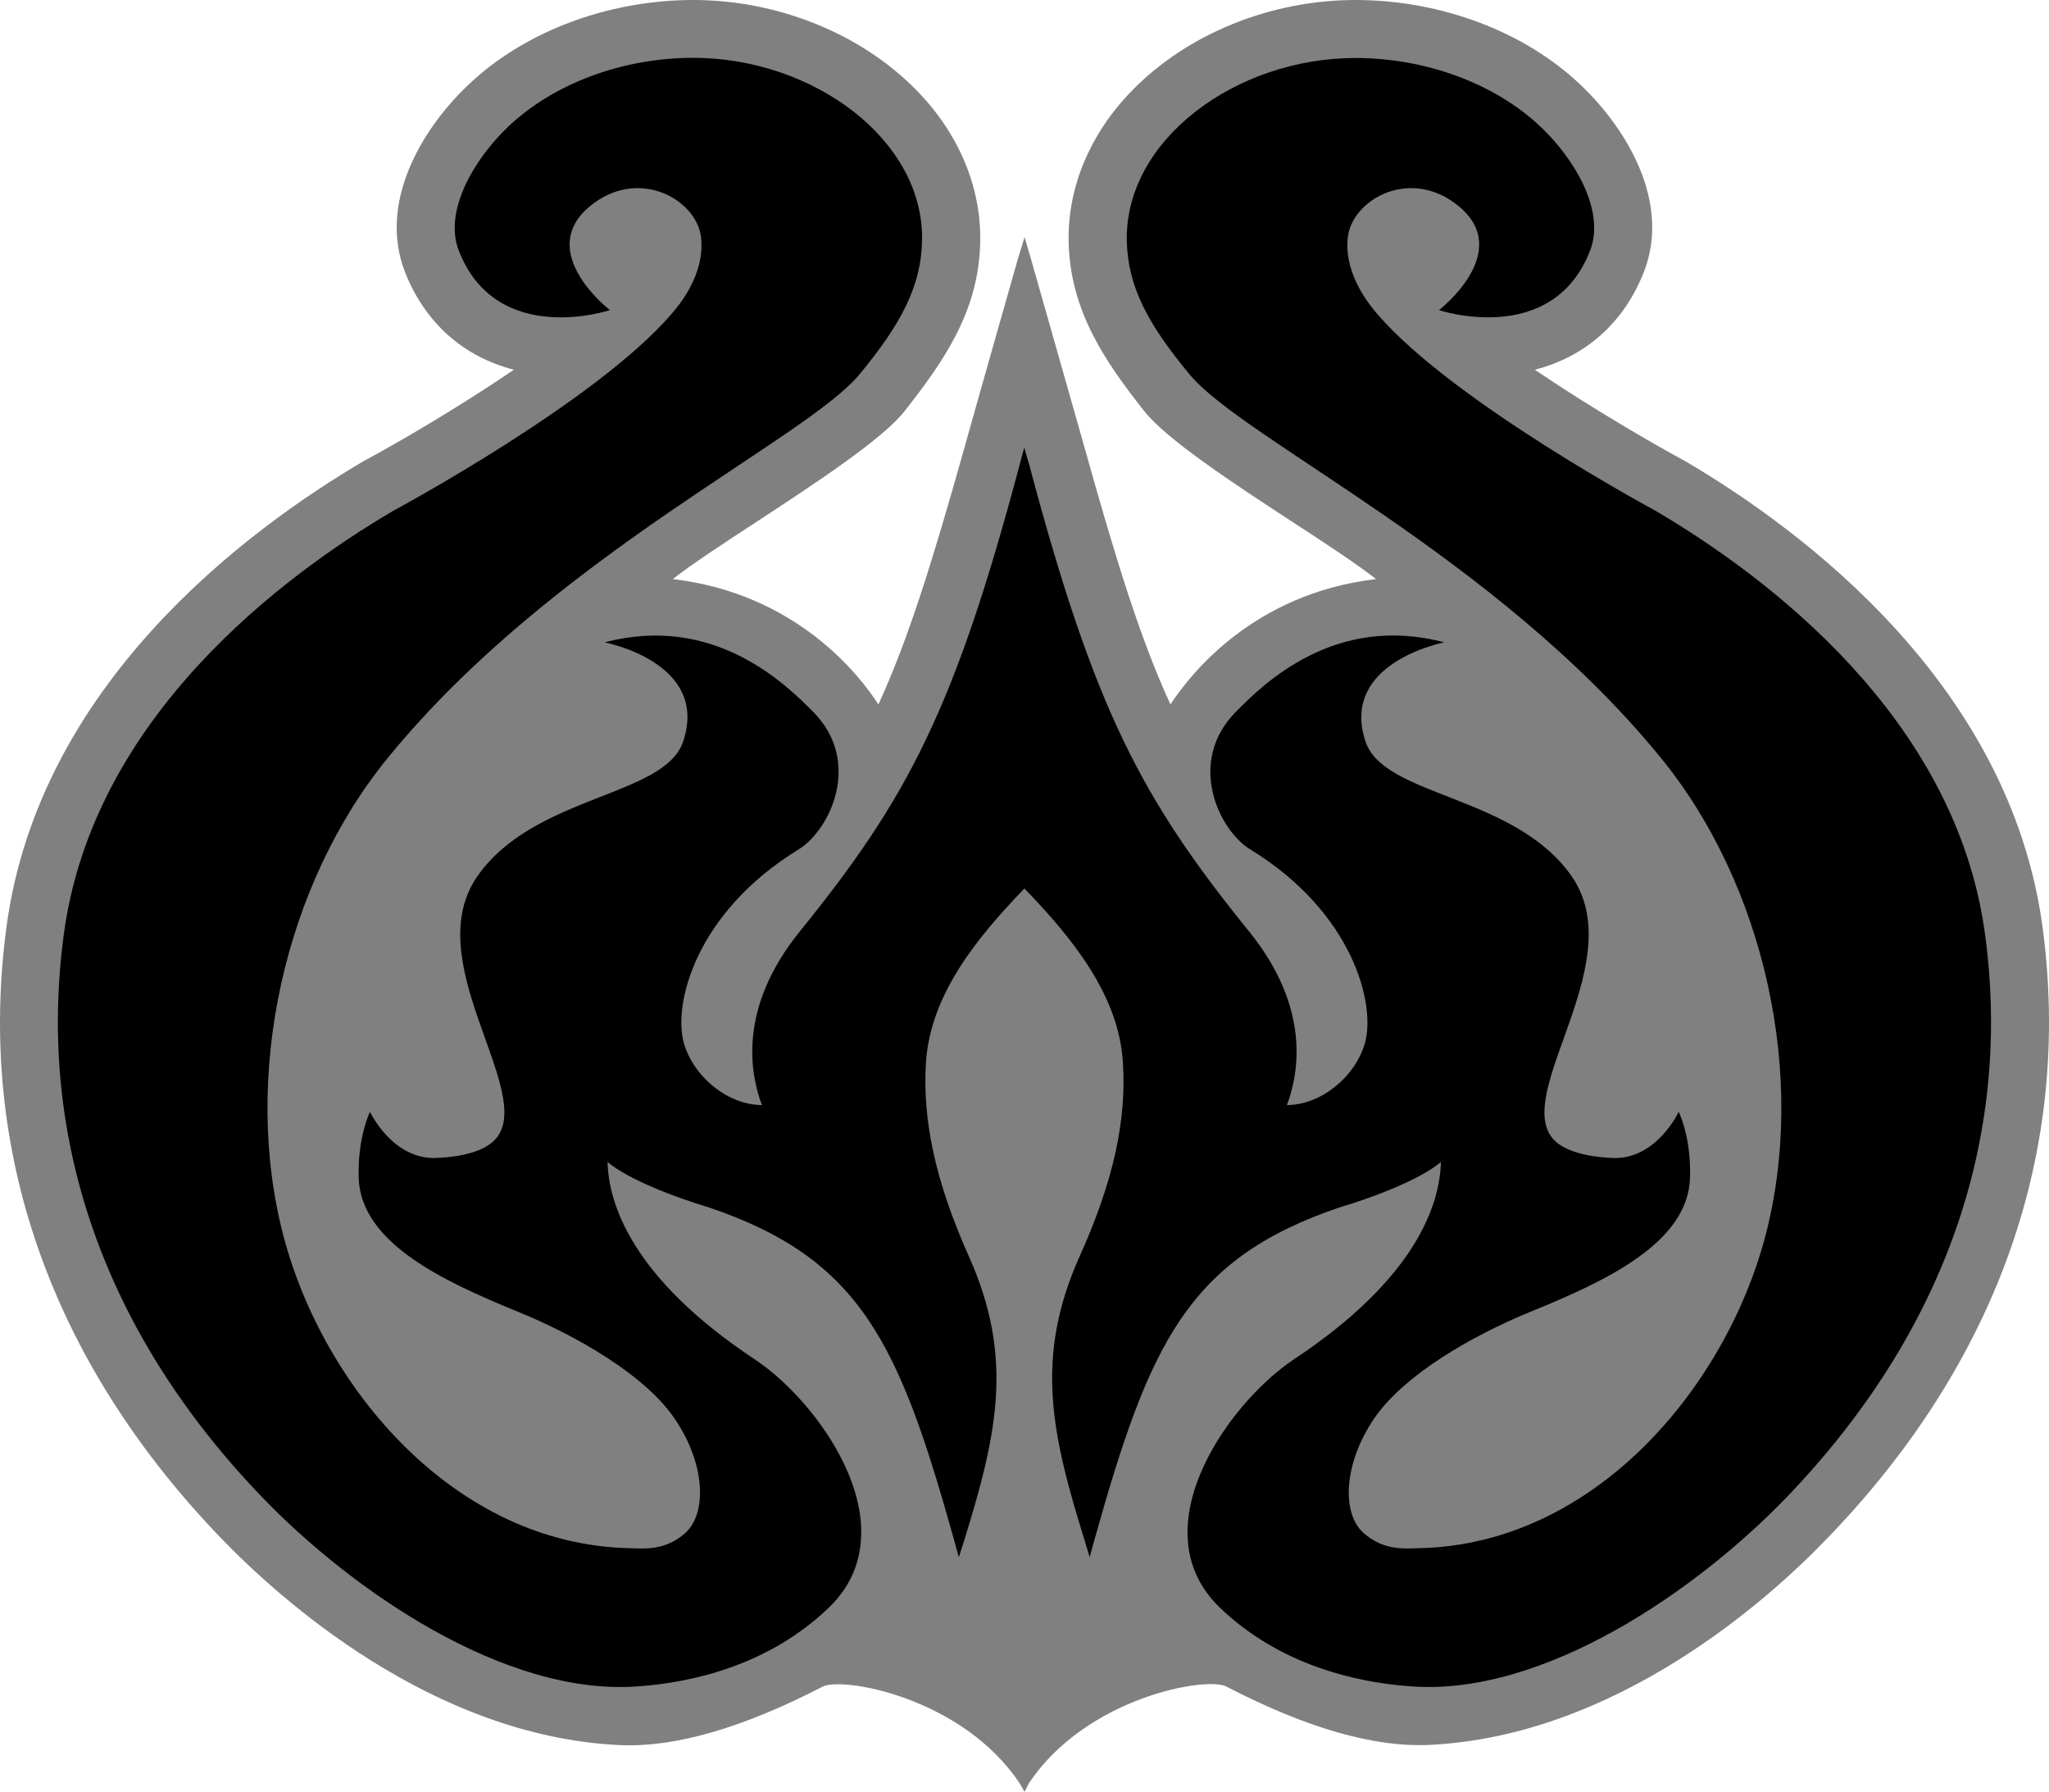 <?xml version="1.0" encoding="utf-8"?>
<svg xmlns="http://www.w3.org/2000/svg" xmlns:xlink="http://www.w3.org/1999/xlink" version="1.1" id="Layer_1" x="0px" y="0px" width="299.607px" height="261.949px" viewBox="-144.341 -145.052 299.607 261.949">
  <path fill="#808080" d="M154.313-9.604c-4.807-35.311-34.843-57.824-52.368-68.111l-0.259-0.13  c-4.138-2.249-13.055-7.367-21.609-13.157c7.471-1.913,13.078-6.928,15.974-14.346c3.853-9.926-2.224-20.576-9.226-27.245  c-8.143-7.806-20.448-12.459-32.96-12.459c-12.354,0-24.503,4.913-32.567,13.132c-6.204,6.281-9.538,14.191-9.384,22.178  c0.207,10.107,5.299,17.5,11.037,24.763c3.205,4.11,13.027,10.573,21.739,16.259c4.859,3.153,9.485,6.204,12.175,8.323  c-17.991,2.12-27.193,13.958-30.062,18.327c-4.344-9.435-7.91-20.912-12.46-37.195c-2.042-7.238-7.962-28.021-7.962-28.021  l-0.905-3.102l-0.956,3.102c0,0-5.919,20.783-7.936,28.021c-4.575,16.283-8.142,27.76-12.484,37.195  c-2.817-4.369-12.071-16.208-30.062-18.327c2.688-2.119,7.341-5.17,12.174-8.323c8.686-5.687,18.534-12.149,21.739-16.259  c5.713-7.264,10.882-14.656,11.037-24.763c0.156-7.987-3.179-15.896-9.383-22.178c-8.064-8.219-20.239-13.132-32.569-13.132  c-12.511,0-24.814,4.653-32.957,12.459c-7.005,6.669-13.054,17.319-9.229,27.245c2.896,7.418,8.504,12.433,15.948,14.346  c-8.504,5.79-17.421,10.908-21.583,13.157l-0.258,0.13c-17.526,10.288-47.587,32.801-52.343,68.111  c-4.394,32.62,6.436,63.56,31.405,89.461c8.375,8.686,30.786,28.976,58.366,30.216c7.987,0.338,17.835-2.507,29.416-8.477  c2.663-1.682,20.626,1.42,29.002,14.14l0.671,1.161l0.596-1.188c8.4-12.717,26.365-15.819,29.027-14.14  c11.58,5.997,21.429,8.814,29.39,8.479c27.582-1.242,50.019-21.506,58.366-30.219C147.851,53.956,158.707,23.016,154.313-9.604"/>
  <path d="M145.914-8.467C141.646-40.235,113.86-60.888,97.705-70.4c0,0-29.622-15.897-40.658-28.745  c-3.077-3.567-4.783-7.573-4.292-11.347c0.749-5.506,9.254-10.21,16.258-4.369c8.014,6.695-2.944,15.147-2.944,15.147  s16.567,5.531,22.1-8.711c2.247-5.816-2.276-13.364-7.16-18.017c-6.618-6.332-16.777-10.131-27.143-10.131  c-17.497,0-33.706,11.967-33.446,26.675c0.128,6.695,3.05,12.174,9.125,19.516c7.856,9.59,44.742,26.495,68.858,55.988  c15.305,18.637,21.558,46.786,15.354,70.18c-5.943,22.28-25.15,44.976-50.609,45.492c-2.095,0.053-5.171,0.414-8.169-2.275  c-3.309-3.05-2.74-10.597,1.914-17.111c4.29-5.944,13.646-11.553,22.799-15.275c10.646-4.344,22.797-9.952,23.082-19.464  c0.205-5.972-1.656-9.668-1.656-9.668s-3.282,7.107-9.796,6.746c-3.901-0.206-7.729-1.085-9.1-3.515  c-4.238-7.42,11.66-25.564,3.232-37.688c-8.323-11.917-27.452-11.554-30.14-19.696c-3.801-11.554,11.53-14.476,11.53-14.476  c-15.976-4.239-26.419,6.023-30.529,10.21c-7.158,7.29-2.455,17.268,2.198,20.085C53.453-11.698,56.915,1.768,55.211,7.56  c-1.525,4.987-6.488,8.916-11.375,8.943c1.655-4.421,3.645-14.062-5.557-25.41C22.59-28.267,15.662-41.347,6.15-77.122l-0.724-2.506  l-0.672,2.506C-4.758-41.348-11.66-28.292-27.375-8.907c-9.202,11.348-7.212,20.989-5.558,25.41  c-4.886-0.027-9.848-3.956-11.373-8.919c-1.733-5.816,1.732-19.256,16.698-28.432c4.626-2.818,9.383-12.795,2.224-20.085  c-4.137-4.187-14.605-14.423-30.554-10.21c0,0,15.329,2.895,11.502,14.449c-2.663,8.169-21.764,7.806-30.088,19.723  c-8.451,12.123,7.419,30.268,3.206,37.661c-1.37,2.456-5.195,3.335-9.072,3.541c-6.54,0.361-9.849-6.746-9.849-6.746  s-1.835,3.696-1.654,9.668c0.31,9.512,12.433,15.12,23.057,19.464c9.202,3.747,18.559,9.355,22.824,15.275  c4.679,6.488,5.221,14.037,1.939,17.111c-2.973,2.689-6.074,2.328-8.195,2.275c-25.435-0.517-44.667-23.212-50.585-45.492  c-6.204-23.421,0.026-51.542,15.329-70.18c24.142-29.493,61.028-46.397,68.911-55.988c6.075-7.367,8.969-12.847,9.1-19.542  c0.258-14.708-15.948-26.676-33.474-26.676c-10.392,0-20.498,3.8-27.116,10.133c-4.859,4.653-9.408,12.226-7.16,18.042  c5.533,14.243,22.101,8.711,22.101,8.711s-10.96-8.453-2.973-15.147c7.03-5.842,15.51-1.137,16.284,4.369  c0.491,3.774-1.188,7.779-4.29,11.322C-57.179-86.297-86.802-70.4-86.802-70.4c-16.181,9.512-43.943,30.165-48.207,61.933  c-4.032,29.983,6.022,58.469,29.104,82.404c12.874,13.338,35.362,29.105,55.006,27.529c7.91-0.569,19.128-3.128,27.865-11.607  c3.49-3.411,4.989-7.624,4.549-12.639c-0.879-9.177-8.66-18.999-15.536-23.574c-17.886-11.865-21.325-22.67-21.48-28.821  c4.265,3.567,14.682,6.593,14.682,6.593c22.462,7.546,27.994,20.058,36.033,48.827l0.646,2.353l0.749-2.327  C1.394,64.787,4.031,53.519-2.69,38.576c-4.834-10.829-6.798-19.826-6.255-28.33c0.647-9.77,7.238-17.99,14.398-25.408  C12.612-7.743,19.229,0.476,19.85,10.246c0.569,8.53-1.448,17.552-6.308,28.33c-6.72,14.942-4.057,26.211,0.75,41.694l0.697,2.327  l0.647-2.353c8.063-28.77,13.596-41.281,36.032-48.827c0,0,10.443-3.025,14.682-6.593c-0.155,6.151-3.566,16.956-21.454,28.821  c-6.849,4.575-14.63,14.397-15.509,23.574c-0.491,4.989,1.061,9.229,4.523,12.639c8.736,8.479,20.008,11.038,27.864,11.607  c19.645,1.576,42.158-14.191,55.032-27.529C139.864,50.002,149.971,21.517,145.914-8.467"/>
</svg>
